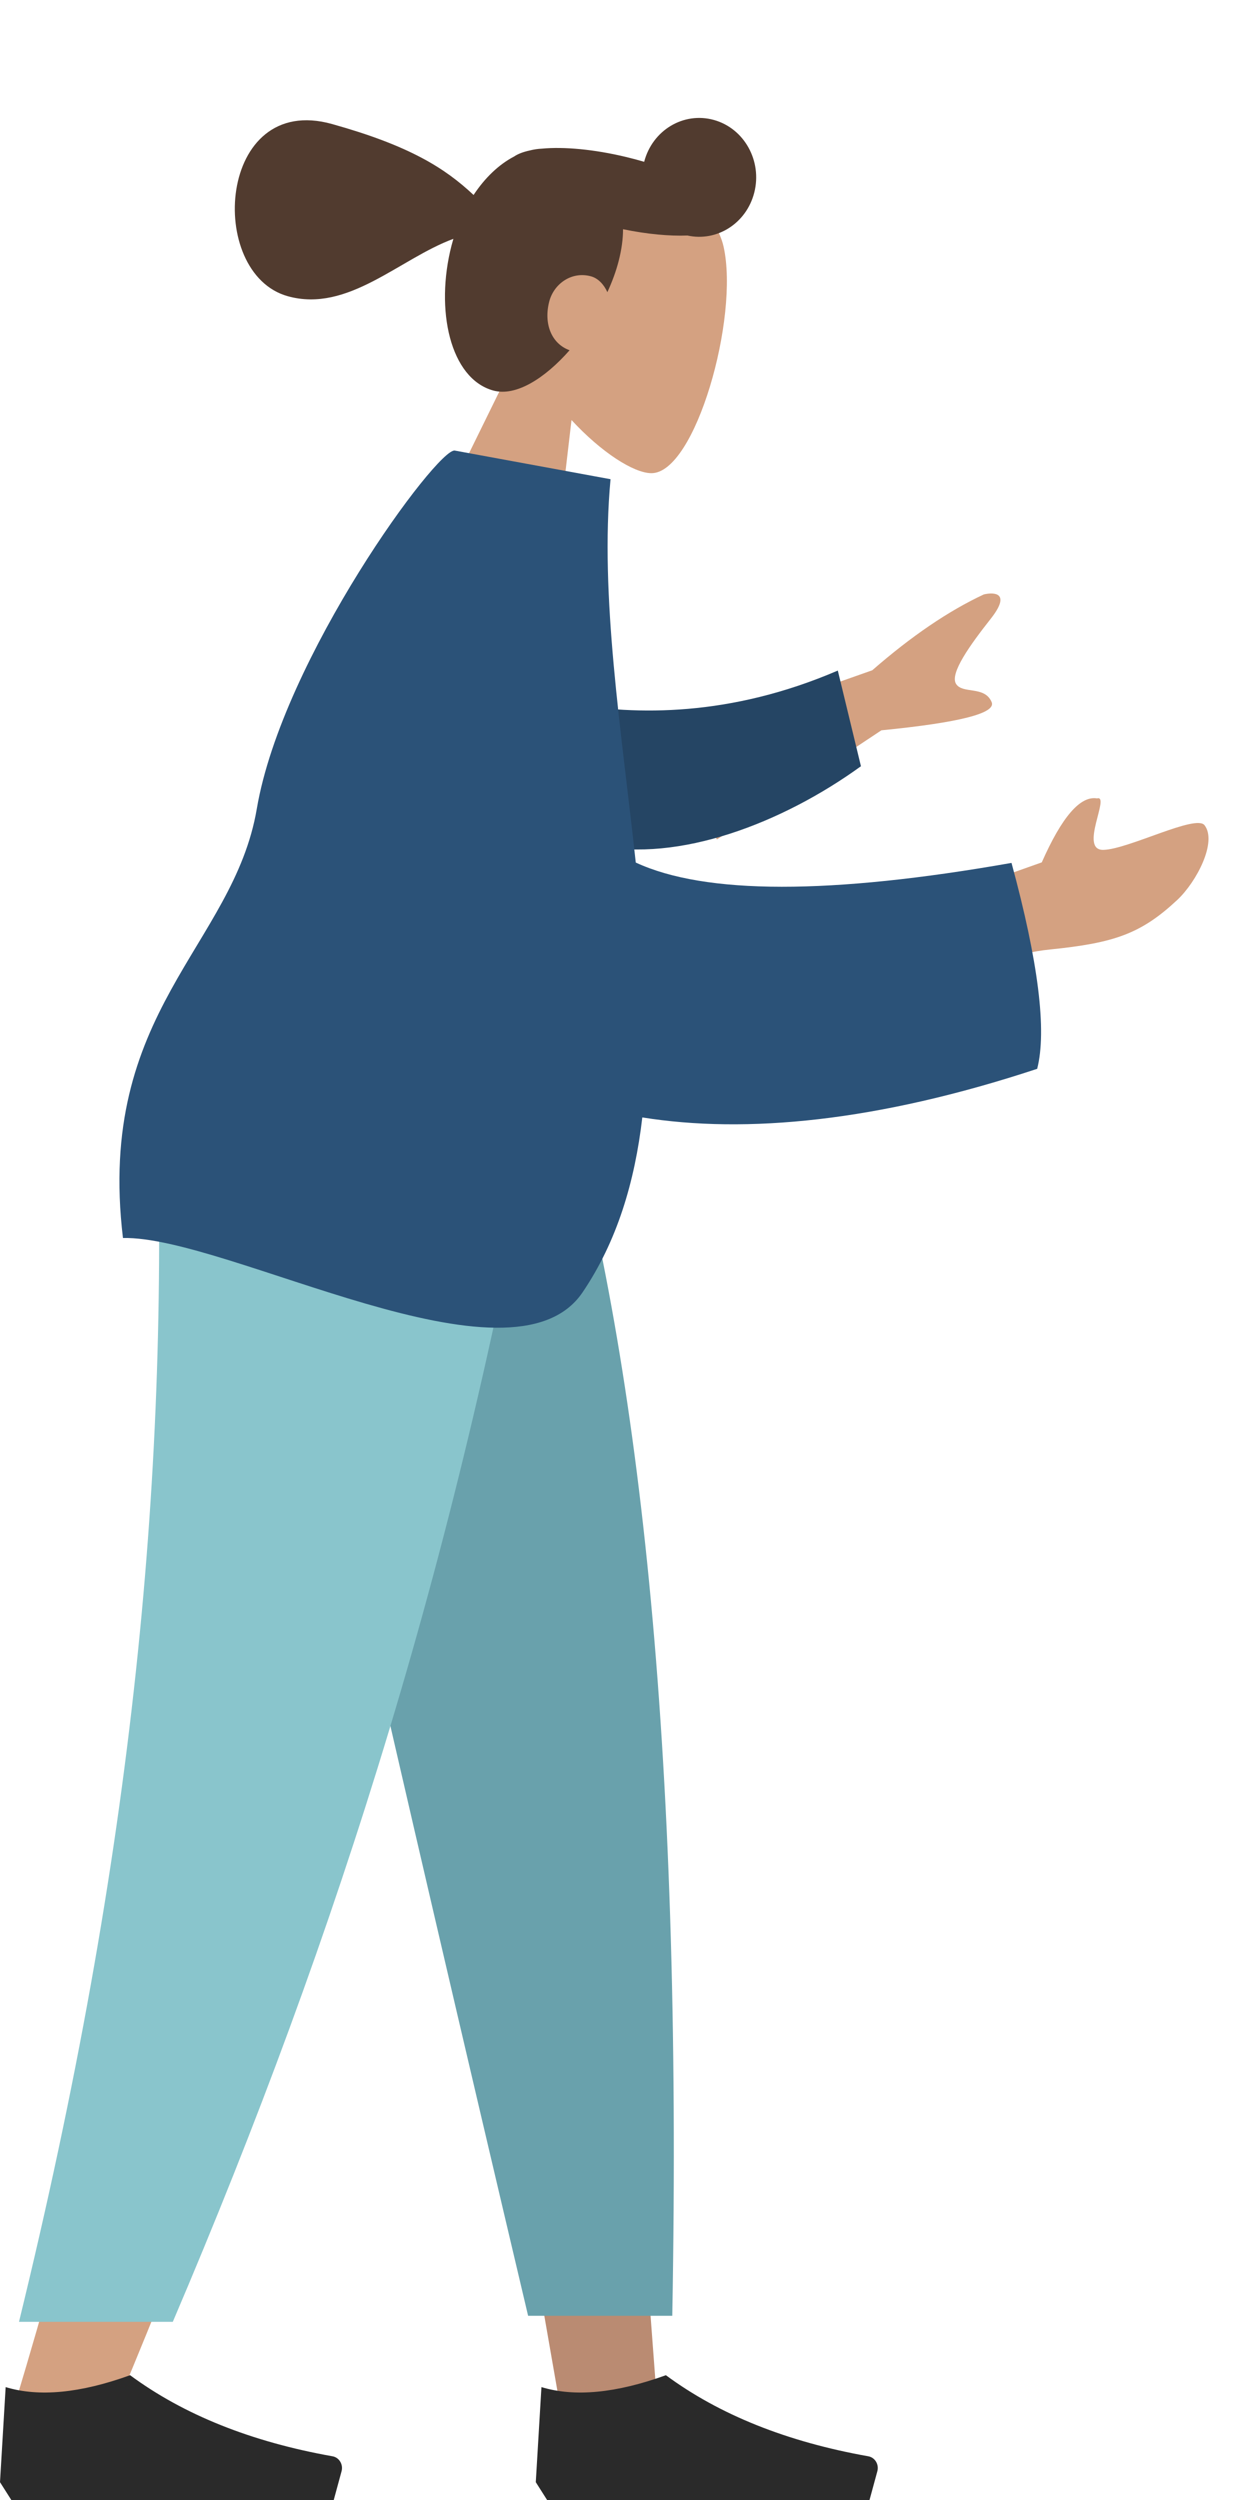 <svg width="200" height="400" viewBox="0 0 200 400" fill="none" xmlns="http://www.w3.org/2000/svg">
<path fill-rule="evenodd" clip-rule="evenodd" d="M83.462 55.377C80.679 49.276 79.497 42.42 81.709 35.727C88.083 16.443 113.214 28.097 115.769 39.443C118.324 50.789 111.251 75.781 104.198 75.711C101.385 75.683 96.225 72.386 91.442 67.207L88.235 94.617L67.094 88.711L83.462 55.377Z" fill="#D4A181"/>
<path fill-rule="evenodd" clip-rule="evenodd" d="M91.134 56.039C87.164 60.553 82.523 63.491 78.9 62.479C72.02 60.557 69.593 49.6 72.243 39.288C72.336 38.926 72.435 38.568 72.541 38.215C63.924 41.389 55.677 50.086 46.046 47.395C32.944 43.735 34.822 14.73 53.127 19.843C65.577 23.321 71.214 26.924 75.772 31.197C77.599 28.428 79.847 26.299 82.25 25.046C82.858 24.628 83.708 24.304 84.756 24.076C85.404 23.911 86.055 23.812 86.707 23.783C90.203 23.452 95.034 23.88 100.231 25.131C101.202 25.365 102.149 25.618 103.067 25.889C104.382 20.834 109.373 17.838 114.229 19.194C119.094 20.553 121.981 25.767 120.677 30.839C119.417 35.744 114.698 38.721 109.989 37.682C107.113 37.795 103.539 37.469 99.686 36.676C99.684 38.219 99.463 39.912 98.987 41.761C98.568 43.394 97.95 45.078 97.179 46.747C96.62 45.501 95.693 44.531 94.579 44.219C91.463 43.349 88.607 45.416 87.877 48.253C86.952 51.855 88.276 55.017 91.134 56.039Z" fill="#513B2F"/>
<path fill-rule="evenodd" clip-rule="evenodd" d="M40.127 172.762L73.533 292.777L89.246 382.886H105.017L89.274 172.762H40.127Z" fill="#BA8B72"/>
<path fill-rule="evenodd" clip-rule="evenodd" d="M25.114 172.762C27.445 235.109 26.525 269.115 26.004 274.779C25.482 280.444 22.52 318.381 2.338 384.787H18.741C45.469 321.082 54.8 283.145 57.865 274.779C60.931 266.414 69.984 232.408 83.203 172.762H25.114Z" fill="#D4A181"/>
<path fill-rule="evenodd" clip-rule="evenodd" d="M39.41 172.762C48.099 214.059 63.128 279.981 84.497 370.526H107.564C109.267 277.59 102.02 216.422 89.469 172.762H39.41Z" fill="#69A1AC"/>
<path fill-rule="evenodd" clip-rule="evenodd" d="M24.997 172.762C27.28 235.109 21.364 296.533 3.037 371.496H27.648C54.425 308.741 73.617 247.621 86.734 172.762H24.997Z" fill="#89C5CC"/>
<path fill-rule="evenodd" clip-rule="evenodd" d="M0 397.148L0.905 381.935C6.204 383.551 12.841 382.917 20.817 380.033C29.392 386.366 40.187 390.691 53.202 393.006C54.195 393.183 54.863 394.165 54.693 395.201C54.682 395.268 54.668 395.334 54.65 395.399L53.399 400H20.817H1.81L0 397.148Z" fill="#2A2A2A"/>
<path fill-rule="evenodd" clip-rule="evenodd" d="M85.726 397.148L86.631 381.935C91.93 383.551 98.567 382.917 106.542 380.033C115.117 386.366 125.913 390.691 138.928 393.006C139.921 393.183 140.588 394.165 140.419 395.201C140.408 395.268 140.393 395.334 140.376 395.399L139.124 400H106.542H87.536L85.726 397.148Z" fill="#2A2A2A"/>
<path fill-rule="evenodd" clip-rule="evenodd" d="M105.38 119.312L139.564 107.242C145.833 101.777 151.784 97.732 157.416 95.106C159.066 94.719 161.824 94.808 158.522 98.999C155.221 103.189 151.93 107.752 152.968 109.42C154.007 111.089 157.539 109.674 158.665 112.337C159.415 114.111 153.534 115.616 141.021 116.851L114.713 134.31L105.38 119.312ZM151.663 143.306L166.683 137.98C169.893 130.712 172.839 127.299 175.519 127.742C177.74 127.124 172.536 136.098 176.569 135.978C180.602 135.858 191.345 130.24 192.728 132.036C194.775 134.693 191.468 141.089 188.353 144C182.531 149.441 178.229 150.877 168.022 151.917C162.686 152.461 156.685 154.413 150.02 157.775L151.663 143.306Z" fill="#D4A181"/>
<path fill-rule="evenodd" clip-rule="evenodd" d="M90.869 112.556C101.808 114.443 116.775 114.715 134.05 107.29L137.752 122.597C125.161 131.715 108.552 138.055 95.441 135.247C85.11 133.034 82.018 118.965 90.869 112.556Z" fill="#254564"/>
<path fill-rule="evenodd" clip-rule="evenodd" d="M101.724 138.008C112.806 143.153 132.846 143.172 161.843 138.065C166.142 153.907 167.511 164.889 165.949 171.012C140.386 179.456 119.363 181.451 102.771 178.788C101.567 189.11 98.728 198.619 93.214 206.772C81.879 223.532 36.468 197.732 19.674 198.08C15.33 161.796 37.348 151.423 41.088 129.405C45.184 105.294 70.035 71.589 72.767 72.091L97.687 76.673C95.948 95.342 99.435 116.912 101.724 138.008Z" fill="#2B5278"/>
</svg>
